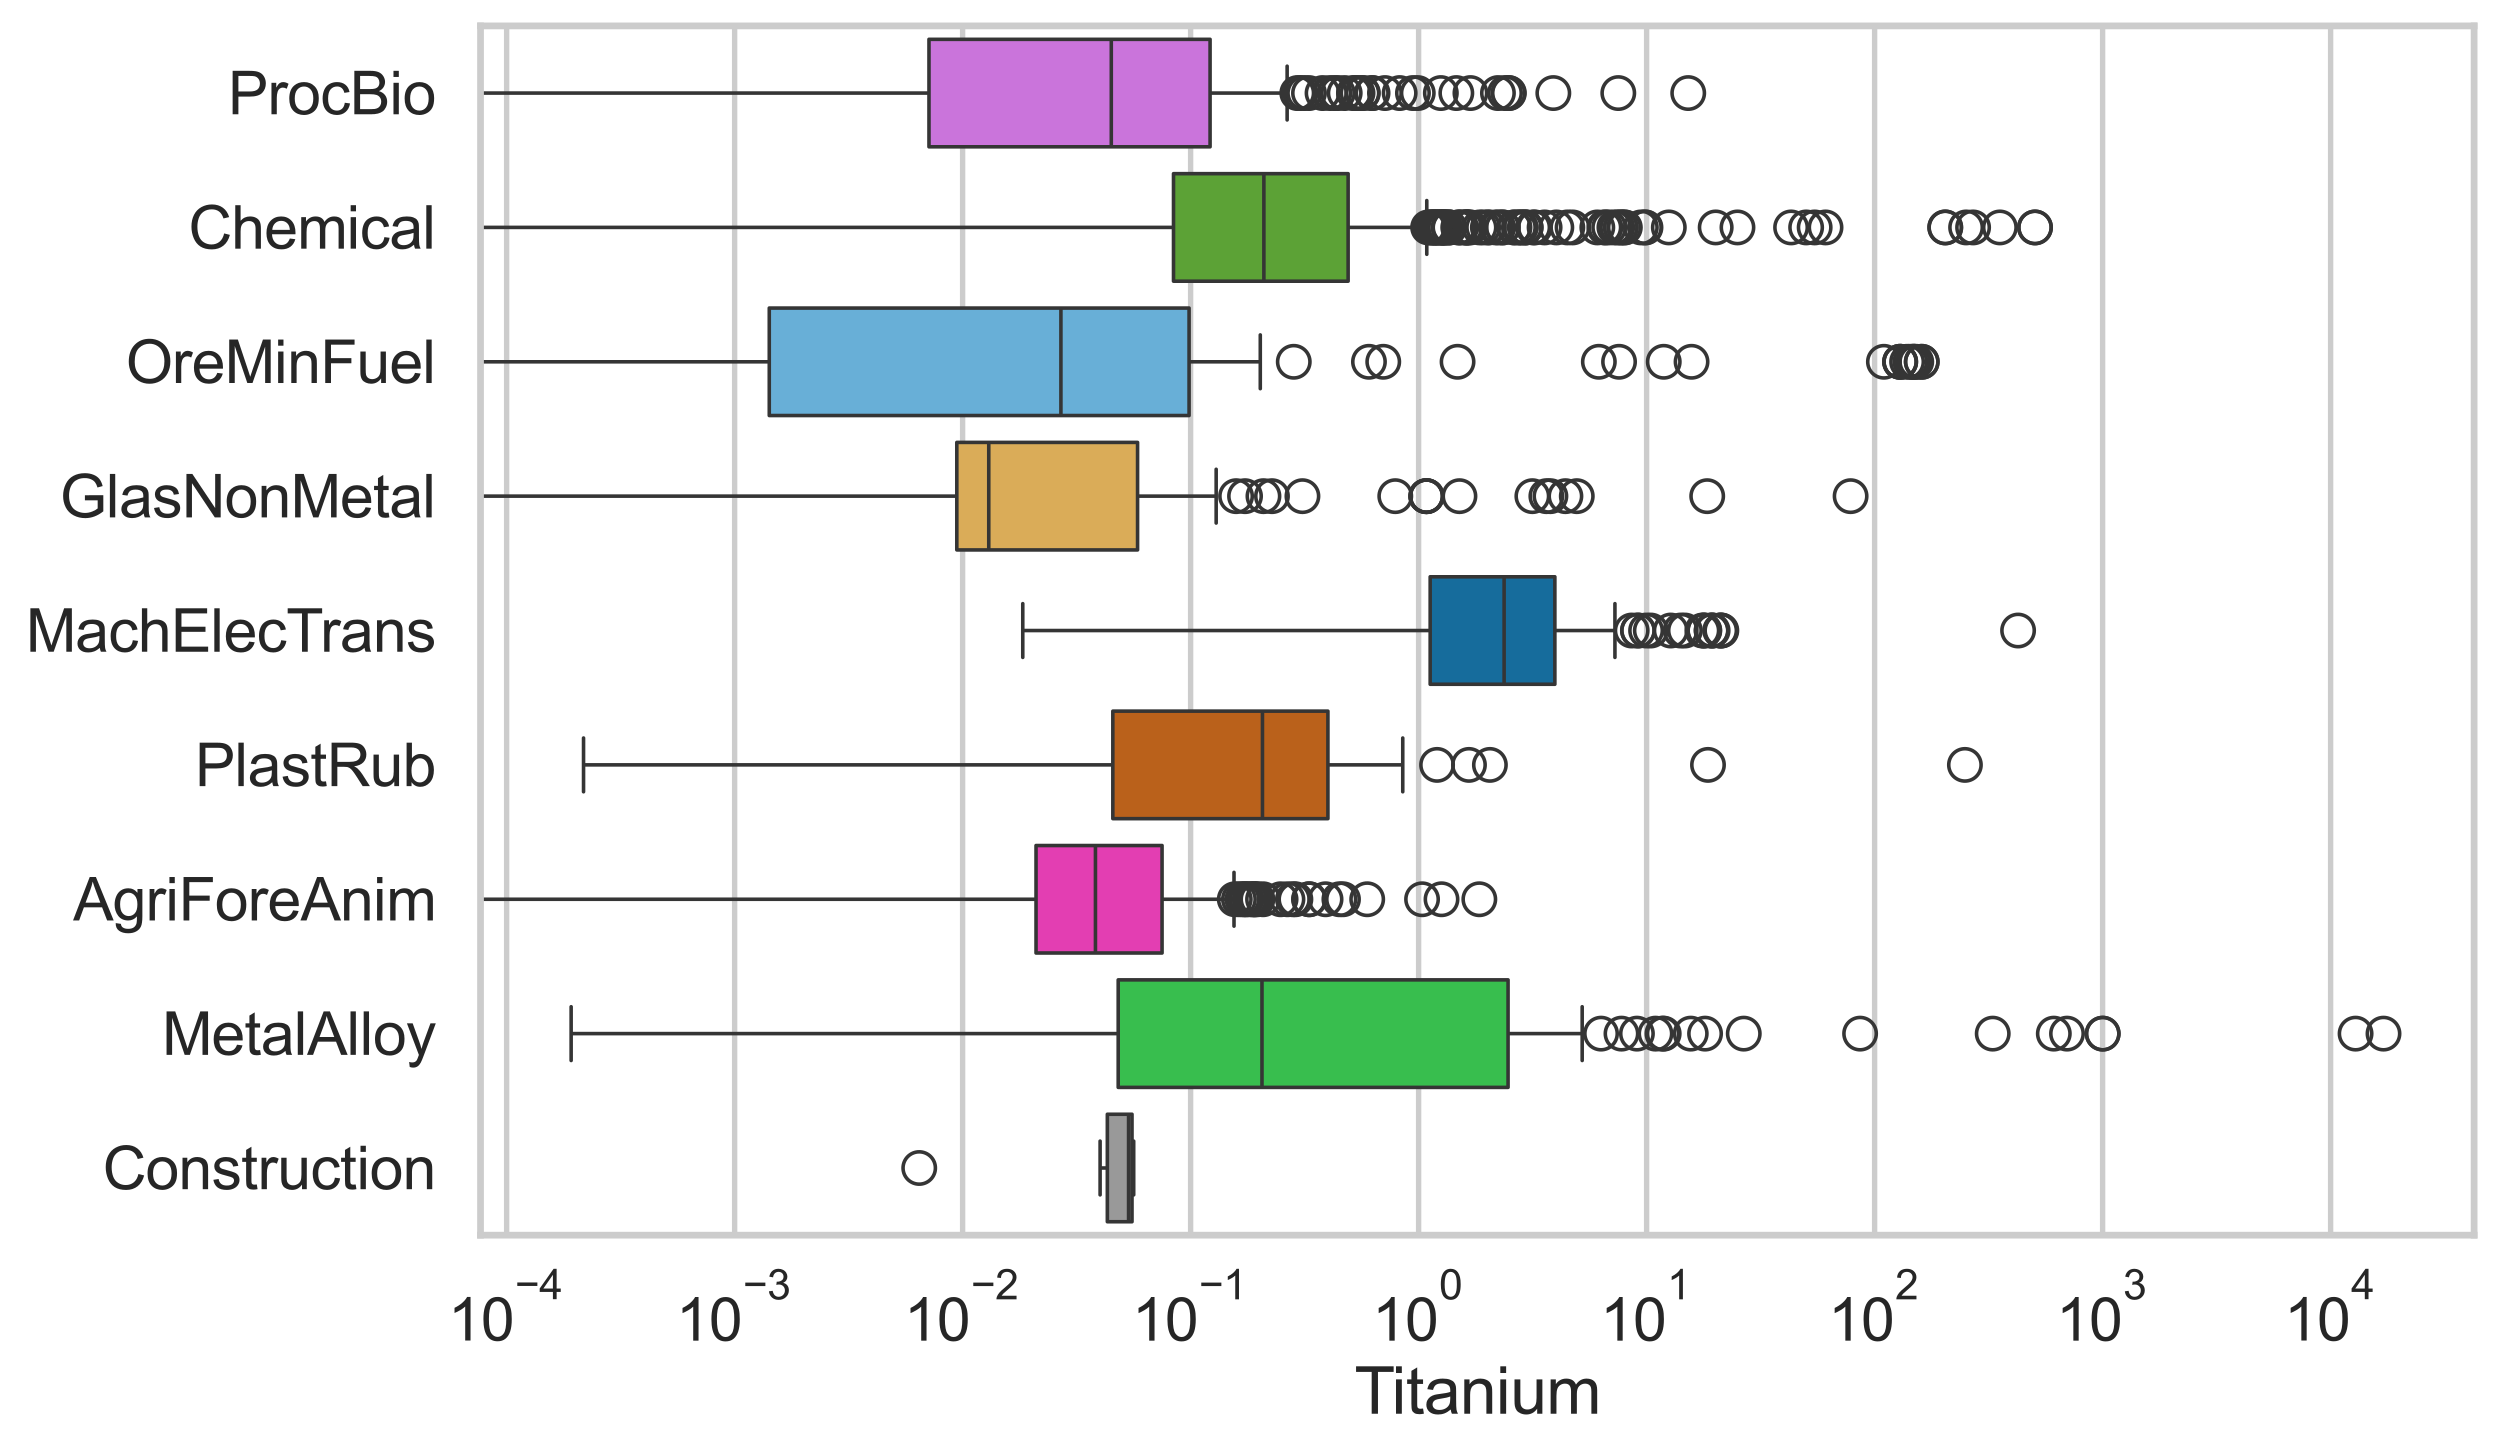 <?xml version="1.0" encoding="utf-8" standalone="no"?>
<!DOCTYPE svg PUBLIC "-//W3C//DTD SVG 1.1//EN"
  "http://www.w3.org/Graphics/SVG/1.1/DTD/svg11.dtd">
<svg xmlns:xlink="http://www.w3.org/1999/xlink" width="695.577pt" height="404.121pt" viewBox="0 0 695.577 404.121" xmlns="http://www.w3.org/2000/svg" version="1.1">
 <defs>
  <style type="text/css">*{stroke-linejoin: round; stroke-linecap: butt}</style>
 </defs>
 <g id="figure_1">
  <g id="patch_1">
   <path d="M 0 404.121 
L 695.577 404.121 
L 695.577 0 
L 0 0 
z
" style="fill: #ffffff"/>
  </g>
  <g id="axes_1">
   <g id="patch_2">
    <path d="M 133.697 343.665 
L 688.377 343.665 
L 688.377 7.2 
L 133.697 7.2 
z
" style="fill: #ffffff"/>
   </g>
   <g id="matplotlib.axis_1">
    <g id="xtick_1">
     <g id="line2d_1">
      <path d="M 140.96 343.665 
L 140.96 7.2 
" clip-path="url(#p16b48dbf8f)" style="fill: none; stroke: #cccccc; stroke-width: 1.5; stroke-linecap: round"/>
     </g>
     <g id="text_1">
      <!-- $\mathdefault{10^{-4}}$ -->
      <g style="fill: #262626" transform="translate(124.625 373.015) scale(0.165 -0.165)">
       <defs>
        <path id="ArialMT-31" d="M 2384 0 
L 1822 0 
L 1822 3584 
Q 1619 3391 1289 3197 
Q 959 3003 697 2906 
L 697 3450 
Q 1169 3672 1522 3987 
Q 1875 4303 2022 4600 
L 2384 4600 
L 2384 0 
z
" transform="scale(0.016)"/>
        <path id="ArialMT-30" d="M 266 2259 
Q 266 3072 433 3567 
Q 600 4063 929 4331 
Q 1259 4600 1759 4600 
Q 2128 4600 2406 4451 
Q 2684 4303 2865 4023 
Q 3047 3744 3150 3342 
Q 3253 2941 3253 2259 
Q 3253 1453 3087 958 
Q 2922 463 2592 192 
Q 2263 -78 1759 -78 
Q 1097 -78 719 397 
Q 266 969 266 2259 
z
M 844 2259 
Q 844 1131 1108 757 
Q 1372 384 1759 384 
Q 2147 384 2411 759 
Q 2675 1134 2675 2259 
Q 2675 3391 2411 3762 
Q 2147 4134 1753 4134 
Q 1366 4134 1134 3806 
Q 844 3388 844 2259 
z
" transform="scale(0.016)"/>
        <path id="ArialMT-2212" d="M 3381 1997 
L 356 1997 
L 356 2522 
L 3381 2522 
L 3381 1997 
z
" transform="scale(0.016)"/>
        <path id="ArialMT-34" d="M 2069 0 
L 2069 1097 
L 81 1097 
L 81 1613 
L 2172 4581 
L 2631 4581 
L 2631 1613 
L 3250 1613 
L 3250 1097 
L 2631 1097 
L 2631 0 
L 2069 0 
z
M 2069 1613 
L 2069 3678 
L 634 1613 
L 2069 1613 
z
" transform="scale(0.016)"/>
       </defs>
       <use xlink:href="#ArialMT-31" transform="translate(0 0.202)"/>
       <use xlink:href="#ArialMT-30" transform="translate(55.615 0.202)"/>
       <use xlink:href="#ArialMT-2212" transform="translate(112.973 69.895) scale(0.7)"/>
       <use xlink:href="#ArialMT-34" transform="translate(153.852 69.895) scale(0.7)"/>
      </g>
     </g>
    </g>
    <g id="xtick_2">
     <g id="line2d_2">
      <path d="M 204.396 343.665 
L 204.396 7.2 
" clip-path="url(#p16b48dbf8f)" style="fill: none; stroke: #cccccc; stroke-width: 1.5; stroke-linecap: round"/>
     </g>
     <g id="text_2">
      <!-- $\mathdefault{10^{-3}}$ -->
      <g style="fill: #262626" transform="translate(188.061 373.18) scale(0.165 -0.165)">
       <defs>
        <path id="ArialMT-33" d="M 269 1209 
L 831 1284 
Q 928 806 1161 595 
Q 1394 384 1728 384 
Q 2125 384 2398 659 
Q 2672 934 2672 1341 
Q 2672 1728 2419 1979 
Q 2166 2231 1775 2231 
Q 1616 2231 1378 2169 
L 1441 2663 
Q 1497 2656 1531 2656 
Q 1891 2656 2178 2843 
Q 2466 3031 2466 3422 
Q 2466 3731 2256 3934 
Q 2047 4138 1716 4138 
Q 1388 4138 1169 3931 
Q 950 3725 888 3313 
L 325 3413 
Q 428 3978 793 4289 
Q 1159 4600 1703 4600 
Q 2078 4600 2393 4439 
Q 2709 4278 2876 4000 
Q 3044 3722 3044 3409 
Q 3044 3113 2884 2869 
Q 2725 2625 2413 2481 
Q 2819 2388 3044 2092 
Q 3269 1797 3269 1353 
Q 3269 753 2831 336 
Q 2394 -81 1725 -81 
Q 1122 -81 723 278 
Q 325 638 269 1209 
z
" transform="scale(0.016)"/>
       </defs>
       <use xlink:href="#ArialMT-31" transform="translate(0 0.994)"/>
       <use xlink:href="#ArialMT-30" transform="translate(55.615 0.994)"/>
       <use xlink:href="#ArialMT-2212" transform="translate(112.973 70.688) scale(0.7)"/>
       <use xlink:href="#ArialMT-33" transform="translate(153.852 70.688) scale(0.7)"/>
      </g>
     </g>
    </g>
    <g id="xtick_3">
     <g id="line2d_3">
      <path d="M 267.832 343.665 
L 267.832 7.2 
" clip-path="url(#p16b48dbf8f)" style="fill: none; stroke: #cccccc; stroke-width: 1.5; stroke-linecap: round"/>
     </g>
     <g id="text_3">
      <!-- $\mathdefault{10^{-2}}$ -->
      <g style="fill: #262626" transform="translate(251.497 373.18) scale(0.165 -0.165)">
       <defs>
        <path id="ArialMT-32" d="M 3222 541 
L 3222 0 
L 194 0 
Q 188 203 259 391 
Q 375 700 629 1000 
Q 884 1300 1366 1694 
Q 2113 2306 2375 2664 
Q 2638 3022 2638 3341 
Q 2638 3675 2398 3904 
Q 2159 4134 1775 4134 
Q 1369 4134 1125 3890 
Q 881 3647 878 3216 
L 300 3275 
Q 359 3922 746 4261 
Q 1134 4600 1788 4600 
Q 2447 4600 2831 4234 
Q 3216 3869 3216 3328 
Q 3216 3053 3103 2787 
Q 2991 2522 2730 2228 
Q 2469 1934 1863 1422 
Q 1356 997 1212 845 
Q 1069 694 975 541 
L 3222 541 
z
" transform="scale(0.016)"/>
       </defs>
       <use xlink:href="#ArialMT-31" transform="translate(0 0.994)"/>
       <use xlink:href="#ArialMT-30" transform="translate(55.615 0.994)"/>
       <use xlink:href="#ArialMT-2212" transform="translate(112.973 70.688) scale(0.7)"/>
       <use xlink:href="#ArialMT-32" transform="translate(153.852 70.688) scale(0.7)"/>
      </g>
     </g>
    </g>
    <g id="xtick_4">
     <g id="line2d_4">
      <path d="M 331.268 343.665 
L 331.268 7.2 
" clip-path="url(#p16b48dbf8f)" style="fill: none; stroke: #cccccc; stroke-width: 1.5; stroke-linecap: round"/>
     </g>
     <g id="text_4">
      <!-- $\mathdefault{10^{-1}}$ -->
      <g style="fill: #262626" transform="translate(314.933 373.18) scale(0.165 -0.165)">
       <use xlink:href="#ArialMT-31" transform="translate(0 0.994)"/>
       <use xlink:href="#ArialMT-30" transform="translate(55.615 0.994)"/>
       <use xlink:href="#ArialMT-2212" transform="translate(112.973 70.688) scale(0.7)"/>
       <use xlink:href="#ArialMT-31" transform="translate(153.852 70.688) scale(0.7)"/>
      </g>
     </g>
    </g>
    <g id="xtick_5">
     <g id="line2d_5">
      <path d="M 394.704 343.665 
L 394.704 7.2 
" clip-path="url(#p16b48dbf8f)" style="fill: none; stroke: #cccccc; stroke-width: 1.5; stroke-linecap: round"/>
     </g>
     <g id="text_5">
      <!-- $\mathdefault{10^{0}}$ -->
      <g style="fill: #262626" transform="translate(381.751 373.18) scale(0.165 -0.165)">
       <use xlink:href="#ArialMT-31" transform="translate(0 0.994)"/>
       <use xlink:href="#ArialMT-30" transform="translate(55.615 0.994)"/>
       <use xlink:href="#ArialMT-30" transform="translate(112.973 70.688) scale(0.7)"/>
      </g>
     </g>
    </g>
    <g id="xtick_6">
     <g id="line2d_6">
      <path d="M 458.14 343.665 
L 458.14 7.2 
" clip-path="url(#p16b48dbf8f)" style="fill: none; stroke: #cccccc; stroke-width: 1.5; stroke-linecap: round"/>
     </g>
     <g id="text_6">
      <!-- $\mathdefault{10^{1}}$ -->
      <g style="fill: #262626" transform="translate(445.187 373.18) scale(0.165 -0.165)">
       <use xlink:href="#ArialMT-31" transform="translate(0 0.994)"/>
       <use xlink:href="#ArialMT-30" transform="translate(55.615 0.994)"/>
       <use xlink:href="#ArialMT-31" transform="translate(112.973 70.688) scale(0.7)"/>
      </g>
     </g>
    </g>
    <g id="xtick_7">
     <g id="line2d_7">
      <path d="M 521.576 343.665 
L 521.576 7.2 
" clip-path="url(#p16b48dbf8f)" style="fill: none; stroke: #cccccc; stroke-width: 1.5; stroke-linecap: round"/>
     </g>
     <g id="text_7">
      <!-- $\mathdefault{10^{2}}$ -->
      <g style="fill: #262626" transform="translate(508.623 373.18) scale(0.165 -0.165)">
       <use xlink:href="#ArialMT-31" transform="translate(0 0.994)"/>
       <use xlink:href="#ArialMT-30" transform="translate(55.615 0.994)"/>
       <use xlink:href="#ArialMT-32" transform="translate(112.973 70.688) scale(0.7)"/>
      </g>
     </g>
    </g>
    <g id="xtick_8">
     <g id="line2d_8">
      <path d="M 585.012 343.665 
L 585.012 7.2 
" clip-path="url(#p16b48dbf8f)" style="fill: none; stroke: #cccccc; stroke-width: 1.5; stroke-linecap: round"/>
     </g>
     <g id="text_8">
      <!-- $\mathdefault{10^{3}}$ -->
      <g style="fill: #262626" transform="translate(572.059 373.18) scale(0.165 -0.165)">
       <use xlink:href="#ArialMT-31" transform="translate(0 0.994)"/>
       <use xlink:href="#ArialMT-30" transform="translate(55.615 0.994)"/>
       <use xlink:href="#ArialMT-33" transform="translate(112.973 70.688) scale(0.7)"/>
      </g>
     </g>
    </g>
    <g id="xtick_9">
     <g id="line2d_9">
      <path d="M 648.448 343.665 
L 648.448 7.2 
" clip-path="url(#p16b48dbf8f)" style="fill: none; stroke: #cccccc; stroke-width: 1.5; stroke-linecap: round"/>
     </g>
     <g id="text_9">
      <!-- $\mathdefault{10^{4}}$ -->
      <g style="fill: #262626" transform="translate(635.495 373.015) scale(0.165 -0.165)">
       <use xlink:href="#ArialMT-31" transform="translate(0 0.202)"/>
       <use xlink:href="#ArialMT-30" transform="translate(55.615 0.202)"/>
       <use xlink:href="#ArialMT-34" transform="translate(112.973 69.895) scale(0.7)"/>
      </g>
     </g>
    </g>
    <g id="xtick_10"/>
    <g id="xtick_11"/>
    <g id="xtick_12"/>
    <g id="xtick_13"/>
    <g id="xtick_14"/>
    <g id="xtick_15"/>
    <g id="xtick_16"/>
    <g id="xtick_17"/>
    <g id="xtick_18"/>
    <g id="xtick_19"/>
    <g id="xtick_20"/>
    <g id="xtick_21"/>
    <g id="xtick_22"/>
    <g id="xtick_23"/>
    <g id="xtick_24"/>
    <g id="xtick_25"/>
    <g id="xtick_26"/>
    <g id="xtick_27"/>
    <g id="xtick_28"/>
    <g id="xtick_29"/>
    <g id="xtick_30"/>
    <g id="xtick_31"/>
    <g id="xtick_32"/>
    <g id="xtick_33"/>
    <g id="xtick_34"/>
    <g id="xtick_35"/>
    <g id="xtick_36"/>
    <g id="xtick_37"/>
    <g id="xtick_38"/>
    <g id="xtick_39"/>
    <g id="xtick_40"/>
    <g id="xtick_41"/>
    <g id="xtick_42"/>
    <g id="xtick_43"/>
    <g id="xtick_44"/>
    <g id="xtick_45"/>
    <g id="xtick_46"/>
    <g id="xtick_47"/>
    <g id="xtick_48"/>
    <g id="xtick_49"/>
    <g id="xtick_50"/>
    <g id="xtick_51"/>
    <g id="xtick_52"/>
    <g id="xtick_53"/>
    <g id="xtick_54"/>
    <g id="xtick_55"/>
    <g id="xtick_56"/>
    <g id="xtick_57"/>
    <g id="xtick_58"/>
    <g id="xtick_59"/>
    <g id="xtick_60"/>
    <g id="xtick_61"/>
    <g id="xtick_62"/>
    <g id="xtick_63"/>
    <g id="xtick_64"/>
    <g id="xtick_65"/>
    <g id="xtick_66"/>
    <g id="xtick_67"/>
    <g id="xtick_68"/>
    <g id="xtick_69"/>
    <g id="xtick_70"/>
    <g id="xtick_71"/>
    <g id="xtick_72"/>
    <g id="xtick_73"/>
    <g id="xtick_74"/>
    <g id="xtick_75"/>
    <g id="xtick_76"/>
    <g id="xtick_77"/>
    <g id="xtick_78"/>
    <g id="text_10">
     <!-- Titanium -->
     <g style="fill: #262626" transform="translate(376.866 393.344) scale(0.18 -0.18)">
      <defs>
       <path id="ArialMT-54" d="M 1659 0 
L 1659 4041 
L 150 4041 
L 150 4581 
L 3781 4581 
L 3781 4041 
L 2266 4041 
L 2266 0 
L 1659 0 
z
" transform="scale(0.016)"/>
       <path id="ArialMT-69" d="M 425 3934 
L 425 4581 
L 988 4581 
L 988 3934 
L 425 3934 
z
M 425 0 
L 425 3319 
L 988 3319 
L 988 0 
L 425 0 
z
" transform="scale(0.016)"/>
       <path id="ArialMT-74" d="M 1650 503 
L 1731 6 
Q 1494 -44 1306 -44 
Q 1000 -44 831 53 
Q 663 150 594 308 
Q 525 466 525 972 
L 525 2881 
L 113 2881 
L 113 3319 
L 525 3319 
L 525 4141 
L 1084 4478 
L 1084 3319 
L 1650 3319 
L 1650 2881 
L 1084 2881 
L 1084 941 
Q 1084 700 1114 631 
Q 1144 563 1211 522 
Q 1278 481 1403 481 
Q 1497 481 1650 503 
z
" transform="scale(0.016)"/>
       <path id="ArialMT-61" d="M 2588 409 
Q 2275 144 1986 34 
Q 1697 -75 1366 -75 
Q 819 -75 525 192 
Q 231 459 231 875 
Q 231 1119 342 1320 
Q 453 1522 633 1644 
Q 813 1766 1038 1828 
Q 1203 1872 1538 1913 
Q 2219 1994 2541 2106 
Q 2544 2222 2544 2253 
Q 2544 2597 2384 2738 
Q 2169 2928 1744 2928 
Q 1347 2928 1158 2789 
Q 969 2650 878 2297 
L 328 2372 
Q 403 2725 575 2942 
Q 747 3159 1072 3276 
Q 1397 3394 1825 3394 
Q 2250 3394 2515 3294 
Q 2781 3194 2906 3042 
Q 3031 2891 3081 2659 
Q 3109 2516 3109 2141 
L 3109 1391 
Q 3109 606 3145 398 
Q 3181 191 3288 0 
L 2700 0 
Q 2613 175 2588 409 
z
M 2541 1666 
Q 2234 1541 1622 1453 
Q 1275 1403 1131 1340 
Q 988 1278 909 1158 
Q 831 1038 831 891 
Q 831 666 1001 516 
Q 1172 366 1500 366 
Q 1825 366 2078 508 
Q 2331 650 2450 897 
Q 2541 1088 2541 1459 
L 2541 1666 
z
" transform="scale(0.016)"/>
       <path id="ArialMT-6e" d="M 422 0 
L 422 3319 
L 928 3319 
L 928 2847 
Q 1294 3394 1984 3394 
Q 2284 3394 2536 3286 
Q 2788 3178 2913 3003 
Q 3038 2828 3088 2588 
Q 3119 2431 3119 2041 
L 3119 0 
L 2556 0 
L 2556 2019 
Q 2556 2363 2490 2533 
Q 2425 2703 2258 2804 
Q 2091 2906 1866 2906 
Q 1506 2906 1245 2678 
Q 984 2450 984 1813 
L 984 0 
L 422 0 
z
" transform="scale(0.016)"/>
       <path id="ArialMT-75" d="M 2597 0 
L 2597 488 
Q 2209 -75 1544 -75 
Q 1250 -75 995 37 
Q 741 150 617 320 
Q 494 491 444 738 
Q 409 903 409 1263 
L 409 3319 
L 972 3319 
L 972 1478 
Q 972 1038 1006 884 
Q 1059 663 1231 536 
Q 1403 409 1656 409 
Q 1909 409 2131 539 
Q 2353 669 2445 892 
Q 2538 1116 2538 1541 
L 2538 3319 
L 3100 3319 
L 3100 0 
L 2597 0 
z
" transform="scale(0.016)"/>
       <path id="ArialMT-6d" d="M 422 0 
L 422 3319 
L 925 3319 
L 925 2853 
Q 1081 3097 1340 3245 
Q 1600 3394 1931 3394 
Q 2300 3394 2536 3241 
Q 2772 3088 2869 2813 
Q 3263 3394 3894 3394 
Q 4388 3394 4653 3120 
Q 4919 2847 4919 2278 
L 4919 0 
L 4359 0 
L 4359 2091 
Q 4359 2428 4304 2576 
Q 4250 2725 4106 2815 
Q 3963 2906 3769 2906 
Q 3419 2906 3187 2673 
Q 2956 2441 2956 1928 
L 2956 0 
L 2394 0 
L 2394 2156 
Q 2394 2531 2256 2718 
Q 2119 2906 1806 2906 
Q 1569 2906 1367 2781 
Q 1166 2656 1075 2415 
Q 984 2175 984 1722 
L 984 0 
L 422 0 
z
" transform="scale(0.016)"/>
      </defs>
      <use xlink:href="#ArialMT-54"/>
      <use xlink:href="#ArialMT-69" transform="translate(57.334 0)"/>
      <use xlink:href="#ArialMT-74" transform="translate(79.551 0)"/>
      <use xlink:href="#ArialMT-61" transform="translate(107.334 0)"/>
      <use xlink:href="#ArialMT-6e" transform="translate(162.949 0)"/>
      <use xlink:href="#ArialMT-69" transform="translate(218.564 0)"/>
      <use xlink:href="#ArialMT-75" transform="translate(240.781 0)"/>
      <use xlink:href="#ArialMT-6d" transform="translate(296.396 0)"/>
     </g>
    </g>
   </g>
   <g id="matplotlib.axis_2">
    <g id="ytick_1">
     <g id="text_11">
      <!-- ProcBio -->
      <g style="fill: #262626" transform="translate(63.424 31.798) scale(0.165 -0.165)">
       <defs>
        <path id="ArialMT-50" d="M 494 0 
L 494 4581 
L 2222 4581 
Q 2678 4581 2919 4538 
Q 3256 4481 3484 4323 
Q 3713 4166 3852 3881 
Q 3991 3597 3991 3256 
Q 3991 2672 3619 2267 
Q 3247 1863 2275 1863 
L 1100 1863 
L 1100 0 
L 494 0 
z
M 1100 2403 
L 2284 2403 
Q 2872 2403 3119 2622 
Q 3366 2841 3366 3238 
Q 3366 3525 3220 3729 
Q 3075 3934 2838 4000 
Q 2684 4041 2272 4041 
L 1100 4041 
L 1100 2403 
z
" transform="scale(0.016)"/>
        <path id="ArialMT-72" d="M 416 0 
L 416 3319 
L 922 3319 
L 922 2816 
Q 1116 3169 1280 3281 
Q 1444 3394 1641 3394 
Q 1925 3394 2219 3213 
L 2025 2691 
Q 1819 2813 1613 2813 
Q 1428 2813 1281 2702 
Q 1134 2591 1072 2394 
Q 978 2094 978 1738 
L 978 0 
L 416 0 
z
" transform="scale(0.016)"/>
        <path id="ArialMT-6f" d="M 213 1659 
Q 213 2581 725 3025 
Q 1153 3394 1769 3394 
Q 2453 3394 2887 2945 
Q 3322 2497 3322 1706 
Q 3322 1066 3130 698 
Q 2938 331 2570 128 
Q 2203 -75 1769 -75 
Q 1072 -75 642 372 
Q 213 819 213 1659 
z
M 791 1659 
Q 791 1022 1069 705 
Q 1347 388 1769 388 
Q 2188 388 2466 706 
Q 2744 1025 2744 1678 
Q 2744 2294 2464 2611 
Q 2184 2928 1769 2928 
Q 1347 2928 1069 2612 
Q 791 2297 791 1659 
z
" transform="scale(0.016)"/>
        <path id="ArialMT-63" d="M 2588 1216 
L 3141 1144 
Q 3050 572 2676 248 
Q 2303 -75 1759 -75 
Q 1078 -75 664 370 
Q 250 816 250 1647 
Q 250 2184 428 2587 
Q 606 2991 970 3192 
Q 1334 3394 1763 3394 
Q 2303 3394 2647 3120 
Q 2991 2847 3088 2344 
L 2541 2259 
Q 2463 2594 2264 2762 
Q 2066 2931 1784 2931 
Q 1359 2931 1093 2626 
Q 828 2322 828 1663 
Q 828 994 1084 691 
Q 1341 388 1753 388 
Q 2084 388 2306 591 
Q 2528 794 2588 1216 
z
" transform="scale(0.016)"/>
        <path id="ArialMT-42" d="M 469 0 
L 469 4581 
L 2188 4581 
Q 2713 4581 3030 4442 
Q 3347 4303 3526 4014 
Q 3706 3725 3706 3409 
Q 3706 3116 3547 2856 
Q 3388 2597 3066 2438 
Q 3481 2316 3704 2022 
Q 3928 1728 3928 1328 
Q 3928 1006 3792 729 
Q 3656 453 3456 303 
Q 3256 153 2954 76 
Q 2653 0 2216 0 
L 469 0 
z
M 1075 2656 
L 2066 2656 
Q 2469 2656 2644 2709 
Q 2875 2778 2992 2937 
Q 3109 3097 3109 3338 
Q 3109 3566 3000 3739 
Q 2891 3913 2687 3977 
Q 2484 4041 1991 4041 
L 1075 4041 
L 1075 2656 
z
M 1075 541 
L 2216 541 
Q 2509 541 2628 563 
Q 2838 600 2978 687 
Q 3119 775 3209 942 
Q 3300 1109 3300 1328 
Q 3300 1584 3169 1773 
Q 3038 1963 2805 2039 
Q 2572 2116 2134 2116 
L 1075 2116 
L 1075 541 
z
" transform="scale(0.016)"/>
       </defs>
       <use xlink:href="#ArialMT-50"/>
       <use xlink:href="#ArialMT-72" transform="translate(66.699 0)"/>
       <use xlink:href="#ArialMT-6f" transform="translate(100 0)"/>
       <use xlink:href="#ArialMT-63" transform="translate(155.615 0)"/>
       <use xlink:href="#ArialMT-42" transform="translate(205.615 0)"/>
       <use xlink:href="#ArialMT-69" transform="translate(272.314 0)"/>
       <use xlink:href="#ArialMT-6f" transform="translate(294.531 0)"/>
      </g>
     </g>
    </g>
    <g id="ytick_2">
     <g id="text_12">
      <!-- Chemical -->
      <g style="fill: #262626" transform="translate(52.428 69.183) scale(0.165 -0.165)">
       <defs>
        <path id="ArialMT-43" d="M 3763 1606 
L 4369 1453 
Q 4178 706 3683 314 
Q 3188 -78 2472 -78 
Q 1731 -78 1267 223 
Q 803 525 561 1097 
Q 319 1669 319 2325 
Q 319 3041 592 3573 
Q 866 4106 1370 4382 
Q 1875 4659 2481 4659 
Q 3169 4659 3637 4309 
Q 4106 3959 4291 3325 
L 3694 3184 
Q 3534 3684 3231 3912 
Q 2928 4141 2469 4141 
Q 1941 4141 1586 3887 
Q 1231 3634 1087 3207 
Q 944 2781 944 2328 
Q 944 1744 1114 1308 
Q 1284 872 1643 656 
Q 2003 441 2422 441 
Q 2931 441 3284 734 
Q 3638 1028 3763 1606 
z
" transform="scale(0.016)"/>
        <path id="ArialMT-68" d="M 422 0 
L 422 4581 
L 984 4581 
L 984 2938 
Q 1378 3394 1978 3394 
Q 2347 3394 2619 3248 
Q 2891 3103 3008 2847 
Q 3125 2591 3125 2103 
L 3125 0 
L 2563 0 
L 2563 2103 
Q 2563 2525 2380 2717 
Q 2197 2909 1863 2909 
Q 1613 2909 1392 2779 
Q 1172 2650 1078 2428 
Q 984 2206 984 1816 
L 984 0 
L 422 0 
z
" transform="scale(0.016)"/>
        <path id="ArialMT-65" d="M 2694 1069 
L 3275 997 
Q 3138 488 2766 206 
Q 2394 -75 1816 -75 
Q 1088 -75 661 373 
Q 234 822 234 1631 
Q 234 2469 665 2931 
Q 1097 3394 1784 3394 
Q 2450 3394 2872 2941 
Q 3294 2488 3294 1666 
Q 3294 1616 3291 1516 
L 816 1516 
Q 847 969 1125 678 
Q 1403 388 1819 388 
Q 2128 388 2347 550 
Q 2566 713 2694 1069 
z
M 847 1978 
L 2700 1978 
Q 2663 2397 2488 2606 
Q 2219 2931 1791 2931 
Q 1403 2931 1139 2672 
Q 875 2413 847 1978 
z
" transform="scale(0.016)"/>
        <path id="ArialMT-6c" d="M 409 0 
L 409 4581 
L 972 4581 
L 972 0 
L 409 0 
z
" transform="scale(0.016)"/>
       </defs>
       <use xlink:href="#ArialMT-43"/>
       <use xlink:href="#ArialMT-68" transform="translate(72.217 0)"/>
       <use xlink:href="#ArialMT-65" transform="translate(127.832 0)"/>
       <use xlink:href="#ArialMT-6d" transform="translate(183.447 0)"/>
       <use xlink:href="#ArialMT-69" transform="translate(266.748 0)"/>
       <use xlink:href="#ArialMT-63" transform="translate(288.965 0)"/>
       <use xlink:href="#ArialMT-61" transform="translate(338.965 0)"/>
       <use xlink:href="#ArialMT-6c" transform="translate(394.58 0)"/>
      </g>
     </g>
    </g>
    <g id="ytick_3">
     <g id="text_13">
      <!-- OreMinFuel -->
      <g style="fill: #262626" transform="translate(35.013 106.568) scale(0.165 -0.165)">
       <defs>
        <path id="ArialMT-4f" d="M 309 2231 
Q 309 3372 921 4017 
Q 1534 4663 2503 4663 
Q 3138 4663 3647 4359 
Q 4156 4056 4423 3514 
Q 4691 2972 4691 2284 
Q 4691 1588 4409 1038 
Q 4128 488 3612 205 
Q 3097 -78 2500 -78 
Q 1853 -78 1343 234 
Q 834 547 571 1087 
Q 309 1628 309 2231 
z
M 934 2222 
Q 934 1394 1379 917 
Q 1825 441 2497 441 
Q 3181 441 3623 922 
Q 4066 1403 4066 2288 
Q 4066 2847 3877 3264 
Q 3688 3681 3323 3911 
Q 2959 4141 2506 4141 
Q 1863 4141 1398 3698 
Q 934 3256 934 2222 
z
" transform="scale(0.016)"/>
        <path id="ArialMT-4d" d="M 475 0 
L 475 4581 
L 1388 4581 
L 2472 1338 
Q 2622 884 2691 659 
Q 2769 909 2934 1394 
L 4031 4581 
L 4847 4581 
L 4847 0 
L 4263 0 
L 4263 3834 
L 2931 0 
L 2384 0 
L 1059 3900 
L 1059 0 
L 475 0 
z
" transform="scale(0.016)"/>
        <path id="ArialMT-46" d="M 525 0 
L 525 4581 
L 3616 4581 
L 3616 4041 
L 1131 4041 
L 1131 2622 
L 3281 2622 
L 3281 2081 
L 1131 2081 
L 1131 0 
L 525 0 
z
" transform="scale(0.016)"/>
       </defs>
       <use xlink:href="#ArialMT-4f"/>
       <use xlink:href="#ArialMT-72" transform="translate(77.783 0)"/>
       <use xlink:href="#ArialMT-65" transform="translate(111.084 0)"/>
       <use xlink:href="#ArialMT-4d" transform="translate(166.699 0)"/>
       <use xlink:href="#ArialMT-69" transform="translate(250 0)"/>
       <use xlink:href="#ArialMT-6e" transform="translate(272.217 0)"/>
       <use xlink:href="#ArialMT-46" transform="translate(327.832 0)"/>
       <use xlink:href="#ArialMT-75" transform="translate(388.916 0)"/>
       <use xlink:href="#ArialMT-65" transform="translate(444.531 0)"/>
       <use xlink:href="#ArialMT-6c" transform="translate(500.146 0)"/>
      </g>
     </g>
    </g>
    <g id="ytick_4">
     <g id="text_14">
      <!-- GlasNonMetal -->
      <g style="fill: #262626" transform="translate(16.659 143.953) scale(0.165 -0.165)">
       <defs>
        <path id="ArialMT-47" d="M 2638 1797 
L 2638 2334 
L 4578 2338 
L 4578 638 
Q 4131 281 3656 101 
Q 3181 -78 2681 -78 
Q 2006 -78 1454 211 
Q 903 500 622 1047 
Q 341 1594 341 2269 
Q 341 2938 620 3517 
Q 900 4097 1425 4378 
Q 1950 4659 2634 4659 
Q 3131 4659 3532 4498 
Q 3934 4338 4162 4050 
Q 4391 3763 4509 3300 
L 3963 3150 
Q 3859 3500 3706 3700 
Q 3553 3900 3268 4020 
Q 2984 4141 2638 4141 
Q 2222 4141 1919 4014 
Q 1616 3888 1430 3681 
Q 1244 3475 1141 3228 
Q 966 2803 966 2306 
Q 966 1694 1177 1281 
Q 1388 869 1791 669 
Q 2194 469 2647 469 
Q 3041 469 3416 620 
Q 3791 772 3984 944 
L 3984 1797 
L 2638 1797 
z
" transform="scale(0.016)"/>
        <path id="ArialMT-73" d="M 197 991 
L 753 1078 
Q 800 744 1014 566 
Q 1228 388 1613 388 
Q 2000 388 2187 545 
Q 2375 703 2375 916 
Q 2375 1106 2209 1216 
Q 2094 1291 1634 1406 
Q 1016 1563 777 1677 
Q 538 1791 414 1992 
Q 291 2194 291 2438 
Q 291 2659 392 2848 
Q 494 3038 669 3163 
Q 800 3259 1026 3326 
Q 1253 3394 1513 3394 
Q 1903 3394 2198 3281 
Q 2494 3169 2634 2976 
Q 2775 2784 2828 2463 
L 2278 2388 
Q 2241 2644 2061 2787 
Q 1881 2931 1553 2931 
Q 1166 2931 1000 2803 
Q 834 2675 834 2503 
Q 834 2394 903 2306 
Q 972 2216 1119 2156 
Q 1203 2125 1616 2013 
Q 2213 1853 2448 1751 
Q 2684 1650 2818 1456 
Q 2953 1263 2953 975 
Q 2953 694 2789 445 
Q 2625 197 2315 61 
Q 2006 -75 1616 -75 
Q 969 -75 630 194 
Q 291 463 197 991 
z
" transform="scale(0.016)"/>
        <path id="ArialMT-4e" d="M 488 0 
L 488 4581 
L 1109 4581 
L 3516 984 
L 3516 4581 
L 4097 4581 
L 4097 0 
L 3475 0 
L 1069 3600 
L 1069 0 
L 488 0 
z
" transform="scale(0.016)"/>
       </defs>
       <use xlink:href="#ArialMT-47"/>
       <use xlink:href="#ArialMT-6c" transform="translate(77.783 0)"/>
       <use xlink:href="#ArialMT-61" transform="translate(100 0)"/>
       <use xlink:href="#ArialMT-73" transform="translate(155.615 0)"/>
       <use xlink:href="#ArialMT-4e" transform="translate(205.615 0)"/>
       <use xlink:href="#ArialMT-6f" transform="translate(277.832 0)"/>
       <use xlink:href="#ArialMT-6e" transform="translate(333.447 0)"/>
       <use xlink:href="#ArialMT-4d" transform="translate(389.062 0)"/>
       <use xlink:href="#ArialMT-65" transform="translate(472.363 0)"/>
       <use xlink:href="#ArialMT-74" transform="translate(527.979 0)"/>
       <use xlink:href="#ArialMT-61" transform="translate(555.762 0)"/>
       <use xlink:href="#ArialMT-6c" transform="translate(611.377 0)"/>
      </g>
     </g>
    </g>
    <g id="ytick_5">
     <g id="text_15">
      <!-- MachElecTrans -->
      <g style="fill: #262626" transform="translate(7.2 181.337) scale(0.165 -0.165)">
       <defs>
        <path id="ArialMT-45" d="M 506 0 
L 506 4581 
L 3819 4581 
L 3819 4041 
L 1113 4041 
L 1113 2638 
L 3647 2638 
L 3647 2100 
L 1113 2100 
L 1113 541 
L 3925 541 
L 3925 0 
L 506 0 
z
" transform="scale(0.016)"/>
       </defs>
       <use xlink:href="#ArialMT-4d"/>
       <use xlink:href="#ArialMT-61" transform="translate(83.301 0)"/>
       <use xlink:href="#ArialMT-63" transform="translate(138.916 0)"/>
       <use xlink:href="#ArialMT-68" transform="translate(188.916 0)"/>
       <use xlink:href="#ArialMT-45" transform="translate(244.531 0)"/>
       <use xlink:href="#ArialMT-6c" transform="translate(311.23 0)"/>
       <use xlink:href="#ArialMT-65" transform="translate(333.447 0)"/>
       <use xlink:href="#ArialMT-63" transform="translate(389.062 0)"/>
       <use xlink:href="#ArialMT-54" transform="translate(439.062 0)"/>
       <use xlink:href="#ArialMT-72" transform="translate(496.396 0)"/>
       <use xlink:href="#ArialMT-61" transform="translate(529.697 0)"/>
       <use xlink:href="#ArialMT-6e" transform="translate(585.312 0)"/>
       <use xlink:href="#ArialMT-73" transform="translate(640.928 0)"/>
      </g>
     </g>
    </g>
    <g id="ytick_6">
     <g id="text_16">
      <!-- PlastRub -->
      <g style="fill: #262626" transform="translate(54.248 218.722) scale(0.165 -0.165)">
       <defs>
        <path id="ArialMT-52" d="M 503 0 
L 503 4581 
L 2534 4581 
Q 3147 4581 3465 4457 
Q 3784 4334 3975 4021 
Q 4166 3709 4166 3331 
Q 4166 2844 3850 2509 
Q 3534 2175 2875 2084 
Q 3116 1969 3241 1856 
Q 3506 1613 3744 1247 
L 4541 0 
L 3778 0 
L 3172 953 
Q 2906 1366 2734 1584 
Q 2563 1803 2427 1890 
Q 2291 1978 2150 2013 
Q 2047 2034 1813 2034 
L 1109 2034 
L 1109 0 
L 503 0 
z
M 1109 2559 
L 2413 2559 
Q 2828 2559 3062 2645 
Q 3297 2731 3419 2920 
Q 3541 3109 3541 3331 
Q 3541 3656 3305 3865 
Q 3069 4075 2559 4075 
L 1109 4075 
L 1109 2559 
z
" transform="scale(0.016)"/>
        <path id="ArialMT-62" d="M 941 0 
L 419 0 
L 419 4581 
L 981 4581 
L 981 2947 
Q 1338 3394 1891 3394 
Q 2197 3394 2470 3270 
Q 2744 3147 2920 2923 
Q 3097 2700 3197 2384 
Q 3297 2069 3297 1709 
Q 3297 856 2875 390 
Q 2453 -75 1863 -75 
Q 1275 -75 941 416 
L 941 0 
z
M 934 1684 
Q 934 1088 1097 822 
Q 1363 388 1816 388 
Q 2184 388 2453 708 
Q 2722 1028 2722 1663 
Q 2722 2313 2464 2622 
Q 2206 2931 1841 2931 
Q 1472 2931 1203 2611 
Q 934 2291 934 1684 
z
" transform="scale(0.016)"/>
       </defs>
       <use xlink:href="#ArialMT-50"/>
       <use xlink:href="#ArialMT-6c" transform="translate(66.699 0)"/>
       <use xlink:href="#ArialMT-61" transform="translate(88.916 0)"/>
       <use xlink:href="#ArialMT-73" transform="translate(144.531 0)"/>
       <use xlink:href="#ArialMT-74" transform="translate(194.531 0)"/>
       <use xlink:href="#ArialMT-52" transform="translate(222.314 0)"/>
       <use xlink:href="#ArialMT-75" transform="translate(294.531 0)"/>
       <use xlink:href="#ArialMT-62" transform="translate(350.146 0)"/>
      </g>
     </g>
    </g>
    <g id="ytick_7">
     <g id="text_17">
      <!-- AgriForeAnim -->
      <g style="fill: #262626" transform="translate(20.341 256.107) scale(0.165 -0.165)">
       <defs>
        <path id="ArialMT-41" d="M -9 0 
L 1750 4581 
L 2403 4581 
L 4278 0 
L 3588 0 
L 3053 1388 
L 1138 1388 
L 634 0 
L -9 0 
z
M 1313 1881 
L 2866 1881 
L 2388 3150 
Q 2169 3728 2063 4100 
Q 1975 3659 1816 3225 
L 1313 1881 
z
" transform="scale(0.016)"/>
        <path id="ArialMT-67" d="M 319 -275 
L 866 -356 
Q 900 -609 1056 -725 
Q 1266 -881 1628 -881 
Q 2019 -881 2231 -725 
Q 2444 -569 2519 -288 
Q 2563 -116 2559 434 
Q 2191 0 1641 0 
Q 956 0 581 494 
Q 206 988 206 1678 
Q 206 2153 378 2554 
Q 550 2956 876 3175 
Q 1203 3394 1644 3394 
Q 2231 3394 2613 2919 
L 2613 3319 
L 3131 3319 
L 3131 450 
Q 3131 -325 2973 -648 
Q 2816 -972 2473 -1159 
Q 2131 -1347 1631 -1347 
Q 1038 -1347 672 -1080 
Q 306 -813 319 -275 
z
M 784 1719 
Q 784 1066 1043 766 
Q 1303 466 1694 466 
Q 2081 466 2343 764 
Q 2606 1063 2606 1700 
Q 2606 2309 2336 2618 
Q 2066 2928 1684 2928 
Q 1309 2928 1046 2623 
Q 784 2319 784 1719 
z
" transform="scale(0.016)"/>
       </defs>
       <use xlink:href="#ArialMT-41"/>
       <use xlink:href="#ArialMT-67" transform="translate(66.699 0)"/>
       <use xlink:href="#ArialMT-72" transform="translate(122.314 0)"/>
       <use xlink:href="#ArialMT-69" transform="translate(155.615 0)"/>
       <use xlink:href="#ArialMT-46" transform="translate(177.832 0)"/>
       <use xlink:href="#ArialMT-6f" transform="translate(238.916 0)"/>
       <use xlink:href="#ArialMT-72" transform="translate(294.531 0)"/>
       <use xlink:href="#ArialMT-65" transform="translate(327.832 0)"/>
       <use xlink:href="#ArialMT-41" transform="translate(383.447 0)"/>
       <use xlink:href="#ArialMT-6e" transform="translate(450.146 0)"/>
       <use xlink:href="#ArialMT-69" transform="translate(505.762 0)"/>
       <use xlink:href="#ArialMT-6d" transform="translate(527.979 0)"/>
      </g>
     </g>
    </g>
    <g id="ytick_8">
     <g id="text_18">
      <!-- MetalAlloy -->
      <g style="fill: #262626" transform="translate(45.088 293.492) scale(0.165 -0.165)">
       <defs>
        <path id="ArialMT-79" d="M 397 -1278 
L 334 -750 
Q 519 -800 656 -800 
Q 844 -800 956 -737 
Q 1069 -675 1141 -563 
Q 1194 -478 1313 -144 
Q 1328 -97 1363 -6 
L 103 3319 
L 709 3319 
L 1400 1397 
Q 1534 1031 1641 628 
Q 1738 1016 1872 1384 
L 2581 3319 
L 3144 3319 
L 1881 -56 
Q 1678 -603 1566 -809 
Q 1416 -1088 1222 -1217 
Q 1028 -1347 759 -1347 
Q 597 -1347 397 -1278 
z
" transform="scale(0.016)"/>
       </defs>
       <use xlink:href="#ArialMT-4d"/>
       <use xlink:href="#ArialMT-65" transform="translate(83.301 0)"/>
       <use xlink:href="#ArialMT-74" transform="translate(138.916 0)"/>
       <use xlink:href="#ArialMT-61" transform="translate(166.699 0)"/>
       <use xlink:href="#ArialMT-6c" transform="translate(222.314 0)"/>
       <use xlink:href="#ArialMT-41" transform="translate(244.531 0)"/>
       <use xlink:href="#ArialMT-6c" transform="translate(311.23 0)"/>
       <use xlink:href="#ArialMT-6c" transform="translate(333.447 0)"/>
       <use xlink:href="#ArialMT-6f" transform="translate(355.664 0)"/>
       <use xlink:href="#ArialMT-79" transform="translate(411.279 0)"/>
      </g>
     </g>
    </g>
    <g id="ytick_9">
     <g id="text_19">
      <!-- Construction -->
      <g style="fill: #262626" transform="translate(28.575 330.877) scale(0.165 -0.165)">
       <use xlink:href="#ArialMT-43"/>
       <use xlink:href="#ArialMT-6f" transform="translate(72.217 0)"/>
       <use xlink:href="#ArialMT-6e" transform="translate(127.832 0)"/>
       <use xlink:href="#ArialMT-73" transform="translate(183.447 0)"/>
       <use xlink:href="#ArialMT-74" transform="translate(233.447 0)"/>
       <use xlink:href="#ArialMT-72" transform="translate(261.23 0)"/>
       <use xlink:href="#ArialMT-75" transform="translate(294.531 0)"/>
       <use xlink:href="#ArialMT-63" transform="translate(350.146 0)"/>
       <use xlink:href="#ArialMT-74" transform="translate(400.146 0)"/>
       <use xlink:href="#ArialMT-69" transform="translate(427.93 0)"/>
       <use xlink:href="#ArialMT-6f" transform="translate(450.146 0)"/>
       <use xlink:href="#ArialMT-6e" transform="translate(505.762 0)"/>
      </g>
     </g>
    </g>
   </g>
   <g id="patch_3">
    <path d="M 258.471 10.938 
L 258.471 40.846 
L 336.68 40.846 
L 336.68 10.938 
L 258.471 10.938 
z
" clip-path="url(#p16b48dbf8f)" style="fill: #ca74db; stroke: #353535; stroke-linejoin: miter"/>
   </g>
   <g id="line2d_10">
    <path d="M 258.471 25.892 
L -1 25.892 
" clip-path="url(#p16b48dbf8f)" style="fill: none; stroke: #353535"/>
   </g>
   <g id="line2d_11">
    <path d="M 336.68 25.892 
L 358.121 25.892 
" clip-path="url(#p16b48dbf8f)" style="fill: none; stroke: #353535"/>
   </g>
   <g id="line2d_12">
    <path clip-path="url(#p16b48dbf8f)" style="fill: none; stroke: #353535; stroke-linecap: round"/>
   </g>
   <g id="line2d_13">
    <path d="M 358.121 18.415 
L 358.121 33.369 
" clip-path="url(#p16b48dbf8f)" style="fill: none; stroke: #353535; stroke-linecap: round"/>
   </g>
   <g id="line2d_14">
    <defs>
     <path id="m1effd50061" d="M 0 4.5 
C 1.193 4.5 2.338 4.026 3.182 3.182 
C 4.026 2.338 4.5 1.193 4.5 0 
C 4.5 -1.193 4.026 -2.338 3.182 -3.182 
C 2.338 -4.026 1.193 -4.5 0 -4.5 
C -1.193 -4.5 -2.338 -4.026 -3.182 -3.182 
C -4.026 -2.338 -4.5 -1.193 -4.5 0 
C -4.5 1.193 -4.026 2.338 -3.182 3.182 
C -2.338 4.026 -1.193 4.5 0 4.5 
z
" style="stroke: #353535"/>
    </defs>
    <g clip-path="url(#p16b48dbf8f)">
     <use xlink:href="#m1effd50061" x="432.185" y="25.892" style="fill-opacity: 0; stroke: #353535"/>
     <use xlink:href="#m1effd50061" x="405.198" y="25.892" style="fill-opacity: 0; stroke: #353535"/>
     <use xlink:href="#m1effd50061" x="389.429" y="25.892" style="fill-opacity: 0; stroke: #353535"/>
     <use xlink:href="#m1effd50061" x="393.125" y="25.892" style="fill-opacity: 0; stroke: #353535"/>
     <use xlink:href="#m1effd50061" x="469.719" y="25.892" style="fill-opacity: 0; stroke: #353535"/>
     <use xlink:href="#m1effd50061" x="385.34" y="25.892" style="fill-opacity: 0; stroke: #353535"/>
     <use xlink:href="#m1effd50061" x="371.292" y="25.892" style="fill-opacity: 0; stroke: #353535"/>
     <use xlink:href="#m1effd50061" x="416.773" y="25.892" style="fill-opacity: 0; stroke: #353535"/>
     <use xlink:href="#m1effd50061" x="370.051" y="25.892" style="fill-opacity: 0; stroke: #353535"/>
     <use xlink:href="#m1effd50061" x="376.821" y="25.892" style="fill-opacity: 0; stroke: #353535"/>
     <use xlink:href="#m1effd50061" x="379.18" y="25.892" style="fill-opacity: 0; stroke: #353535"/>
     <use xlink:href="#m1effd50061" x="374.134" y="25.892" style="fill-opacity: 0; stroke: #353535"/>
     <use xlink:href="#m1effd50061" x="367.974" y="25.892" style="fill-opacity: 0; stroke: #353535"/>
     <use xlink:href="#m1effd50061" x="376.711" y="25.892" style="fill-opacity: 0; stroke: #353535"/>
     <use xlink:href="#m1effd50061" x="379.079" y="25.892" style="fill-opacity: 0; stroke: #353535"/>
     <use xlink:href="#m1effd50061" x="394.466" y="25.892" style="fill-opacity: 0; stroke: #353535"/>
     <use xlink:href="#m1effd50061" x="364.201" y="25.892" style="fill-opacity: 0; stroke: #353535"/>
     <use xlink:href="#m1effd50061" x="409.122" y="25.892" style="fill-opacity: 0; stroke: #353535"/>
     <use xlink:href="#m1effd50061" x="377.706" y="25.892" style="fill-opacity: 0; stroke: #353535"/>
     <use xlink:href="#m1effd50061" x="419.69" y="25.892" style="fill-opacity: 0; stroke: #353535"/>
     <use xlink:href="#m1effd50061" x="361.788" y="25.892" style="fill-opacity: 0; stroke: #353535"/>
     <use xlink:href="#m1effd50061" x="381.673" y="25.892" style="fill-opacity: 0; stroke: #353535"/>
     <use xlink:href="#m1effd50061" x="362.878" y="25.892" style="fill-opacity: 0; stroke: #353535"/>
     <use xlink:href="#m1effd50061" x="381.884" y="25.892" style="fill-opacity: 0; stroke: #353535"/>
     <use xlink:href="#m1effd50061" x="418.746" y="25.892" style="fill-opacity: 0; stroke: #353535"/>
     <use xlink:href="#m1effd50061" x="360.953" y="25.892" style="fill-opacity: 0; stroke: #353535"/>
     <use xlink:href="#m1effd50061" x="450.259" y="25.892" style="fill-opacity: 0; stroke: #353535"/>
     <use xlink:href="#m1effd50061" x="419.817" y="25.892" style="fill-opacity: 0; stroke: #353535"/>
     <use xlink:href="#m1effd50061" x="372.245" y="25.892" style="fill-opacity: 0; stroke: #353535"/>
     <use xlink:href="#m1effd50061" x="400.888" y="25.892" style="fill-opacity: 0; stroke: #353535"/>
    </g>
   </g>
   <g id="patch_4">
    <path d="M 326.506 48.323 
L 326.506 78.231 
L 375.091 78.231 
L 375.091 48.323 
L 326.506 48.323 
z
" clip-path="url(#p16b48dbf8f)" style="fill: #5ca236; stroke: #353535; stroke-linejoin: miter"/>
   </g>
   <g id="line2d_15">
    <path d="M 326.506 63.277 
L -1 63.277 
" clip-path="url(#p16b48dbf8f)" style="fill: none; stroke: #353535"/>
   </g>
   <g id="line2d_16">
    <path d="M 375.091 63.277 
L 396.973 63.277 
" clip-path="url(#p16b48dbf8f)" style="fill: none; stroke: #353535"/>
   </g>
   <g id="line2d_17">
    <path clip-path="url(#p16b48dbf8f)" style="fill: none; stroke: #353535; stroke-linecap: round"/>
   </g>
   <g id="line2d_18">
    <path d="M 396.973 55.8 
L 396.973 70.754 
" clip-path="url(#p16b48dbf8f)" style="fill: none; stroke: #353535; stroke-linecap: round"/>
   </g>
   <g id="line2d_19">
    <g clip-path="url(#p16b48dbf8f)">
     <use xlink:href="#m1effd50061" x="449.972" y="63.277" style="fill-opacity: 0; stroke: #353535"/>
     <use xlink:href="#m1effd50061" x="414.249" y="63.277" style="fill-opacity: 0; stroke: #353535"/>
     <use xlink:href="#m1effd50061" x="450.961" y="63.277" style="fill-opacity: 0; stroke: #353535"/>
     <use xlink:href="#m1effd50061" x="407.707" y="63.277" style="fill-opacity: 0; stroke: #353535"/>
     <use xlink:href="#m1effd50061" x="477.358" y="63.277" style="fill-opacity: 0; stroke: #353535"/>
     <use xlink:href="#m1effd50061" x="416.151" y="63.277" style="fill-opacity: 0; stroke: #353535"/>
     <use xlink:href="#m1effd50061" x="403.163" y="63.277" style="fill-opacity: 0; stroke: #353535"/>
     <use xlink:href="#m1effd50061" x="541.253" y="63.277" style="fill-opacity: 0; stroke: #353535"/>
     <use xlink:href="#m1effd50061" x="423.05" y="63.277" style="fill-opacity: 0; stroke: #353535"/>
     <use xlink:href="#m1effd50061" x="444.425" y="63.277" style="fill-opacity: 0; stroke: #353535"/>
     <use xlink:href="#m1effd50061" x="397.349" y="63.277" style="fill-opacity: 0; stroke: #353535"/>
     <use xlink:href="#m1effd50061" x="398.826" y="63.277" style="fill-opacity: 0; stroke: #353535"/>
     <use xlink:href="#m1effd50061" x="424.505" y="63.277" style="fill-opacity: 0; stroke: #353535"/>
     <use xlink:href="#m1effd50061" x="405.963" y="63.277" style="fill-opacity: 0; stroke: #353535"/>
     <use xlink:href="#m1effd50061" x="566.206" y="63.277" style="fill-opacity: 0; stroke: #353535"/>
     <use xlink:href="#m1effd50061" x="446.686" y="63.277" style="fill-opacity: 0; stroke: #353535"/>
     <use xlink:href="#m1effd50061" x="457.67" y="63.277" style="fill-opacity: 0; stroke: #353535"/>
     <use xlink:href="#m1effd50061" x="541.211" y="63.277" style="fill-opacity: 0; stroke: #353535"/>
     <use xlink:href="#m1effd50061" x="424.447" y="63.277" style="fill-opacity: 0; stroke: #353535"/>
     <use xlink:href="#m1effd50061" x="502.522" y="63.277" style="fill-opacity: 0; stroke: #353535"/>
     <use xlink:href="#m1effd50061" x="403.277" y="63.277" style="fill-opacity: 0; stroke: #353535"/>
     <use xlink:href="#m1effd50061" x="446.391" y="63.277" style="fill-opacity: 0; stroke: #353535"/>
     <use xlink:href="#m1effd50061" x="398.821" y="63.277" style="fill-opacity: 0; stroke: #353535"/>
     <use xlink:href="#m1effd50061" x="548.977" y="63.277" style="fill-opacity: 0; stroke: #353535"/>
     <use xlink:href="#m1effd50061" x="427.044" y="63.277" style="fill-opacity: 0; stroke: #353535"/>
     <use xlink:href="#m1effd50061" x="399.846" y="63.277" style="fill-opacity: 0; stroke: #353535"/>
     <use xlink:href="#m1effd50061" x="429.754" y="63.277" style="fill-opacity: 0; stroke: #353535"/>
     <use xlink:href="#m1effd50061" x="401.701" y="63.277" style="fill-opacity: 0; stroke: #353535"/>
     <use xlink:href="#m1effd50061" x="457.823" y="63.277" style="fill-opacity: 0; stroke: #353535"/>
     <use xlink:href="#m1effd50061" x="447.727" y="63.277" style="fill-opacity: 0; stroke: #353535"/>
     <use xlink:href="#m1effd50061" x="401.439" y="63.277" style="fill-opacity: 0; stroke: #353535"/>
     <use xlink:href="#m1effd50061" x="412.66" y="63.277" style="fill-opacity: 0; stroke: #353535"/>
     <use xlink:href="#m1effd50061" x="416.877" y="63.277" style="fill-opacity: 0; stroke: #353535"/>
     <use xlink:href="#m1effd50061" x="436.08" y="63.277" style="fill-opacity: 0; stroke: #353535"/>
     <use xlink:href="#m1effd50061" x="456.536" y="63.277" style="fill-opacity: 0; stroke: #353535"/>
     <use xlink:href="#m1effd50061" x="403.023" y="63.277" style="fill-opacity: 0; stroke: #353535"/>
     <use xlink:href="#m1effd50061" x="408.076" y="63.277" style="fill-opacity: 0; stroke: #353535"/>
     <use xlink:href="#m1effd50061" x="401.14" y="63.277" style="fill-opacity: 0; stroke: #353535"/>
     <use xlink:href="#m1effd50061" x="422.603" y="63.277" style="fill-opacity: 0; stroke: #353535"/>
     <use xlink:href="#m1effd50061" x="421.381" y="63.277" style="fill-opacity: 0; stroke: #353535"/>
     <use xlink:href="#m1effd50061" x="400.285" y="63.277" style="fill-opacity: 0; stroke: #353535"/>
     <use xlink:href="#m1effd50061" x="418.131" y="63.277" style="fill-opacity: 0; stroke: #353535"/>
     <use xlink:href="#m1effd50061" x="401.979" y="63.277" style="fill-opacity: 0; stroke: #353535"/>
     <use xlink:href="#m1effd50061" x="408.66" y="63.277" style="fill-opacity: 0; stroke: #353535"/>
     <use xlink:href="#m1effd50061" x="498.335" y="63.277" style="fill-opacity: 0; stroke: #353535"/>
     <use xlink:href="#m1effd50061" x="406.535" y="63.277" style="fill-opacity: 0; stroke: #353535"/>
     <use xlink:href="#m1effd50061" x="464.314" y="63.277" style="fill-opacity: 0; stroke: #353535"/>
     <use xlink:href="#m1effd50061" x="405.732" y="63.277" style="fill-opacity: 0; stroke: #353535"/>
     <use xlink:href="#m1effd50061" x="437.537" y="63.277" style="fill-opacity: 0; stroke: #353535"/>
     <use xlink:href="#m1effd50061" x="399.388" y="63.277" style="fill-opacity: 0; stroke: #353535"/>
     <use xlink:href="#m1effd50061" x="547.029" y="63.277" style="fill-opacity: 0; stroke: #353535"/>
     <use xlink:href="#m1effd50061" x="411.649" y="63.277" style="fill-opacity: 0; stroke: #353535"/>
     <use xlink:href="#m1effd50061" x="433.019" y="63.277" style="fill-opacity: 0; stroke: #353535"/>
     <use xlink:href="#m1effd50061" x="409.091" y="63.277" style="fill-opacity: 0; stroke: #353535"/>
     <use xlink:href="#m1effd50061" x="401.232" y="63.277" style="fill-opacity: 0; stroke: #353535"/>
     <use xlink:href="#m1effd50061" x="424.243" y="63.277" style="fill-opacity: 0; stroke: #353535"/>
     <use xlink:href="#m1effd50061" x="399.457" y="63.277" style="fill-opacity: 0; stroke: #353535"/>
     <use xlink:href="#m1effd50061" x="402.054" y="63.277" style="fill-opacity: 0; stroke: #353535"/>
     <use xlink:href="#m1effd50061" x="450.935" y="63.277" style="fill-opacity: 0; stroke: #353535"/>
     <use xlink:href="#m1effd50061" x="483.418" y="63.277" style="fill-opacity: 0; stroke: #353535"/>
     <use xlink:href="#m1effd50061" x="407.875" y="63.277" style="fill-opacity: 0; stroke: #353535"/>
     <use xlink:href="#m1effd50061" x="400.15" y="63.277" style="fill-opacity: 0; stroke: #353535"/>
     <use xlink:href="#m1effd50061" x="426.574" y="63.277" style="fill-opacity: 0; stroke: #353535"/>
     <use xlink:href="#m1effd50061" x="398.042" y="63.277" style="fill-opacity: 0; stroke: #353535"/>
     <use xlink:href="#m1effd50061" x="556.427" y="63.277" style="fill-opacity: 0; stroke: #353535"/>
     <use xlink:href="#m1effd50061" x="423.093" y="63.277" style="fill-opacity: 0; stroke: #353535"/>
     <use xlink:href="#m1effd50061" x="398.094" y="63.277" style="fill-opacity: 0; stroke: #353535"/>
     <use xlink:href="#m1effd50061" x="566.206" y="63.277" style="fill-opacity: 0; stroke: #353535"/>
     <use xlink:href="#m1effd50061" x="399.103" y="63.277" style="fill-opacity: 0; stroke: #353535"/>
     <use xlink:href="#m1effd50061" x="418.018" y="63.277" style="fill-opacity: 0; stroke: #353535"/>
     <use xlink:href="#m1effd50061" x="408.037" y="63.277" style="fill-opacity: 0; stroke: #353535"/>
     <use xlink:href="#m1effd50061" x="504.894" y="63.277" style="fill-opacity: 0; stroke: #353535"/>
     <use xlink:href="#m1effd50061" x="451.889" y="63.277" style="fill-opacity: 0; stroke: #353535"/>
     <use xlink:href="#m1effd50061" x="400.878" y="63.277" style="fill-opacity: 0; stroke: #353535"/>
     <use xlink:href="#m1effd50061" x="507.914" y="63.277" style="fill-opacity: 0; stroke: #353535"/>
     <use xlink:href="#m1effd50061" x="452.079" y="63.277" style="fill-opacity: 0; stroke: #353535"/>
     <use xlink:href="#m1effd50061" x="413.966" y="63.277" style="fill-opacity: 0; stroke: #353535"/>
     <use xlink:href="#m1effd50061" x="401.678" y="63.277" style="fill-opacity: 0; stroke: #353535"/>
     <use xlink:href="#m1effd50061" x="449.178" y="63.277" style="fill-opacity: 0; stroke: #353535"/>
     <use xlink:href="#m1effd50061" x="421.252" y="63.277" style="fill-opacity: 0; stroke: #353535"/>
    </g>
   </g>
   <g id="patch_5">
    <path d="M 214.034 85.708 
L 214.034 115.616 
L 330.837 115.616 
L 330.837 85.708 
L 214.034 85.708 
z
" clip-path="url(#p16b48dbf8f)" style="fill: #68afd7; stroke: #353535; stroke-linejoin: miter"/>
   </g>
   <g id="line2d_20">
    <path d="M 214.034 100.662 
L -1 100.662 
" clip-path="url(#p16b48dbf8f)" style="fill: none; stroke: #353535"/>
   </g>
   <g id="line2d_21">
    <path d="M 330.837 100.662 
L 350.65 100.662 
" clip-path="url(#p16b48dbf8f)" style="fill: none; stroke: #353535"/>
   </g>
   <g id="line2d_22">
    <path clip-path="url(#p16b48dbf8f)" style="fill: none; stroke: #353535; stroke-linecap: round"/>
   </g>
   <g id="line2d_23">
    <path d="M 350.65 93.185 
L 350.65 108.139 
" clip-path="url(#p16b48dbf8f)" style="fill: none; stroke: #353535; stroke-linecap: round"/>
   </g>
   <g id="line2d_24">
    <g clip-path="url(#p16b48dbf8f)">
     <use xlink:href="#m1effd50061" x="532.399" y="100.662" style="fill-opacity: 0; stroke: #353535"/>
     <use xlink:href="#m1effd50061" x="534.684" y="100.662" style="fill-opacity: 0; stroke: #353535"/>
     <use xlink:href="#m1effd50061" x="359.967" y="100.662" style="fill-opacity: 0; stroke: #353535"/>
     <use xlink:href="#m1effd50061" x="528.638" y="100.662" style="fill-opacity: 0; stroke: #353535"/>
     <use xlink:href="#m1effd50061" x="405.54" y="100.662" style="fill-opacity: 0; stroke: #353535"/>
     <use xlink:href="#m1effd50061" x="450.469" y="100.662" style="fill-opacity: 0; stroke: #353535"/>
     <use xlink:href="#m1effd50061" x="528.697" y="100.662" style="fill-opacity: 0; stroke: #353535"/>
     <use xlink:href="#m1effd50061" x="530.617" y="100.662" style="fill-opacity: 0; stroke: #353535"/>
     <use xlink:href="#m1effd50061" x="534.684" y="100.662" style="fill-opacity: 0; stroke: #353535"/>
     <use xlink:href="#m1effd50061" x="462.906" y="100.662" style="fill-opacity: 0; stroke: #353535"/>
     <use xlink:href="#m1effd50061" x="444.848" y="100.662" style="fill-opacity: 0; stroke: #353535"/>
     <use xlink:href="#m1effd50061" x="524.159" y="100.662" style="fill-opacity: 0; stroke: #353535"/>
     <use xlink:href="#m1effd50061" x="532.399" y="100.662" style="fill-opacity: 0; stroke: #353535"/>
     <use xlink:href="#m1effd50061" x="470.642" y="100.662" style="fill-opacity: 0; stroke: #353535"/>
     <use xlink:href="#m1effd50061" x="384.863" y="100.662" style="fill-opacity: 0; stroke: #353535"/>
     <use xlink:href="#m1effd50061" x="531.524" y="100.662" style="fill-opacity: 0; stroke: #353535"/>
     <use xlink:href="#m1effd50061" x="533.162" y="100.662" style="fill-opacity: 0; stroke: #353535"/>
     <use xlink:href="#m1effd50061" x="532.512" y="100.662" style="fill-opacity: 0; stroke: #353535"/>
     <use xlink:href="#m1effd50061" x="528.708" y="100.662" style="fill-opacity: 0; stroke: #353535"/>
     <use xlink:href="#m1effd50061" x="380.885" y="100.662" style="fill-opacity: 0; stroke: #353535"/>
    </g>
   </g>
   <g id="patch_6">
    <path d="M 266.214 123.093 
L 266.214 153.001 
L 316.507 153.001 
L 316.507 123.093 
L 266.214 123.093 
z
" clip-path="url(#p16b48dbf8f)" style="fill: #daac58; stroke: #353535; stroke-linejoin: miter"/>
   </g>
   <g id="line2d_25">
    <path d="M 266.214 138.047 
L -1 138.047 
" clip-path="url(#p16b48dbf8f)" style="fill: none; stroke: #353535"/>
   </g>
   <g id="line2d_26">
    <path d="M 316.507 138.047 
L 338.375 138.047 
" clip-path="url(#p16b48dbf8f)" style="fill: none; stroke: #353535"/>
   </g>
   <g id="line2d_27">
    <path clip-path="url(#p16b48dbf8f)" style="fill: none; stroke: #353535; stroke-linecap: round"/>
   </g>
   <g id="line2d_28">
    <path d="M 338.375 130.57 
L 338.375 145.524 
" clip-path="url(#p16b48dbf8f)" style="fill: none; stroke: #353535; stroke-linecap: round"/>
   </g>
   <g id="line2d_29">
    <g clip-path="url(#p16b48dbf8f)">
     <use xlink:href="#m1effd50061" x="343.917" y="138.047" style="fill-opacity: 0; stroke: #353535"/>
     <use xlink:href="#m1effd50061" x="396.976" y="138.047" style="fill-opacity: 0; stroke: #353535"/>
     <use xlink:href="#m1effd50061" x="430.246" y="138.047" style="fill-opacity: 0; stroke: #353535"/>
     <use xlink:href="#m1effd50061" x="438.708" y="138.047" style="fill-opacity: 0; stroke: #353535"/>
     <use xlink:href="#m1effd50061" x="388.209" y="138.047" style="fill-opacity: 0; stroke: #353535"/>
     <use xlink:href="#m1effd50061" x="351.53" y="138.047" style="fill-opacity: 0; stroke: #353535"/>
     <use xlink:href="#m1effd50061" x="426.351" y="138.047" style="fill-opacity: 0; stroke: #353535"/>
     <use xlink:href="#m1effd50061" x="514.895" y="138.047" style="fill-opacity: 0; stroke: #353535"/>
     <use xlink:href="#m1effd50061" x="396.812" y="138.047" style="fill-opacity: 0; stroke: #353535"/>
     <use xlink:href="#m1effd50061" x="435.546" y="138.047" style="fill-opacity: 0; stroke: #353535"/>
     <use xlink:href="#m1effd50061" x="396.869" y="138.047" style="fill-opacity: 0; stroke: #353535"/>
     <use xlink:href="#m1effd50061" x="406.064" y="138.047" style="fill-opacity: 0; stroke: #353535"/>
     <use xlink:href="#m1effd50061" x="396.868" y="138.047" style="fill-opacity: 0; stroke: #353535"/>
     <use xlink:href="#m1effd50061" x="353.9" y="138.047" style="fill-opacity: 0; stroke: #353535"/>
     <use xlink:href="#m1effd50061" x="362.378" y="138.047" style="fill-opacity: 0; stroke: #353535"/>
     <use xlink:href="#m1effd50061" x="474.998" y="138.047" style="fill-opacity: 0; stroke: #353535"/>
     <use xlink:href="#m1effd50061" x="346.409" y="138.047" style="fill-opacity: 0; stroke: #353535"/>
     <use xlink:href="#m1effd50061" x="431.37" y="138.047" style="fill-opacity: 0; stroke: #353535"/>
    </g>
   </g>
   <g id="patch_7">
    <path d="M 397.919 160.478 
L 397.919 190.386 
L 432.611 190.386 
L 432.611 160.478 
L 397.919 160.478 
z
" clip-path="url(#p16b48dbf8f)" style="fill: #166c9c; stroke: #353535; stroke-linejoin: miter"/>
   </g>
   <g id="line2d_30">
    <path d="M 397.919 175.432 
L 284.566 175.432 
" clip-path="url(#p16b48dbf8f)" style="fill: none; stroke: #353535"/>
   </g>
   <g id="line2d_31">
    <path d="M 432.611 175.432 
L 449.324 175.432 
" clip-path="url(#p16b48dbf8f)" style="fill: none; stroke: #353535"/>
   </g>
   <g id="line2d_32">
    <path d="M 284.566 167.955 
L 284.566 182.909 
" clip-path="url(#p16b48dbf8f)" style="fill: none; stroke: #353535; stroke-linecap: round"/>
   </g>
   <g id="line2d_33">
    <path d="M 449.324 167.955 
L 449.324 182.909 
" clip-path="url(#p16b48dbf8f)" style="fill: none; stroke: #353535; stroke-linecap: round"/>
   </g>
   <g id="line2d_34">
    <g clip-path="url(#p16b48dbf8f)">
     <use xlink:href="#m1effd50061" x="468.787" y="175.432" style="fill-opacity: 0; stroke: #353535"/>
     <use xlink:href="#m1effd50061" x="561.494" y="175.432" style="fill-opacity: 0; stroke: #353535"/>
     <use xlink:href="#m1effd50061" x="476.203" y="175.432" style="fill-opacity: 0; stroke: #353535"/>
     <use xlink:href="#m1effd50061" x="474.154" y="175.432" style="fill-opacity: 0; stroke: #353535"/>
     <use xlink:href="#m1effd50061" x="478.604" y="175.432" style="fill-opacity: 0; stroke: #353535"/>
     <use xlink:href="#m1effd50061" x="455.716" y="175.432" style="fill-opacity: 0; stroke: #353535"/>
     <use xlink:href="#m1effd50061" x="467.594" y="175.432" style="fill-opacity: 0; stroke: #353535"/>
     <use xlink:href="#m1effd50061" x="478.782" y="175.432" style="fill-opacity: 0; stroke: #353535"/>
     <use xlink:href="#m1effd50061" x="459.301" y="175.432" style="fill-opacity: 0; stroke: #353535"/>
     <use xlink:href="#m1effd50061" x="476.507" y="175.432" style="fill-opacity: 0; stroke: #353535"/>
     <use xlink:href="#m1effd50061" x="474.198" y="175.432" style="fill-opacity: 0; stroke: #353535"/>
     <use xlink:href="#m1effd50061" x="455.764" y="175.432" style="fill-opacity: 0; stroke: #353535"/>
     <use xlink:href="#m1effd50061" x="476.259" y="175.432" style="fill-opacity: 0; stroke: #353535"/>
     <use xlink:href="#m1effd50061" x="473.654" y="175.432" style="fill-opacity: 0; stroke: #353535"/>
     <use xlink:href="#m1effd50061" x="457.994" y="175.432" style="fill-opacity: 0; stroke: #353535"/>
     <use xlink:href="#m1effd50061" x="478.931" y="175.432" style="fill-opacity: 0; stroke: #353535"/>
     <use xlink:href="#m1effd50061" x="464.836" y="175.432" style="fill-opacity: 0; stroke: #353535"/>
     <use xlink:href="#m1effd50061" x="453.977" y="175.432" style="fill-opacity: 0; stroke: #353535"/>
    </g>
   </g>
   <g id="patch_8">
    <path d="M 309.622 197.863 
L 309.622 227.771 
L 369.469 227.771 
L 369.469 197.863 
L 309.622 197.863 
z
" clip-path="url(#p16b48dbf8f)" style="fill: #ba611b; stroke: #353535; stroke-linejoin: miter"/>
   </g>
   <g id="line2d_35">
    <path d="M 309.622 212.817 
L 162.358 212.817 
" clip-path="url(#p16b48dbf8f)" style="fill: none; stroke: #353535"/>
   </g>
   <g id="line2d_36">
    <path d="M 369.469 212.817 
L 390.289 212.817 
" clip-path="url(#p16b48dbf8f)" style="fill: none; stroke: #353535"/>
   </g>
   <g id="line2d_37">
    <path d="M 162.358 205.34 
L 162.358 220.294 
" clip-path="url(#p16b48dbf8f)" style="fill: none; stroke: #353535; stroke-linecap: round"/>
   </g>
   <g id="line2d_38">
    <path d="M 390.289 205.34 
L 390.289 220.294 
" clip-path="url(#p16b48dbf8f)" style="fill: none; stroke: #353535; stroke-linecap: round"/>
   </g>
   <g id="line2d_39">
    <g clip-path="url(#p16b48dbf8f)">
     <use xlink:href="#m1effd50061" x="546.7" y="212.817" style="fill-opacity: 0; stroke: #353535"/>
     <use xlink:href="#m1effd50061" x="408.713" y="212.817" style="fill-opacity: 0; stroke: #353535"/>
     <use xlink:href="#m1effd50061" x="414.536" y="212.817" style="fill-opacity: 0; stroke: #353535"/>
     <use xlink:href="#m1effd50061" x="399.838" y="212.817" style="fill-opacity: 0; stroke: #353535"/>
     <use xlink:href="#m1effd50061" x="475.218" y="212.817" style="fill-opacity: 0; stroke: #353535"/>
    </g>
   </g>
   <g id="patch_9">
    <path d="M 288.255 235.248 
L 288.255 265.156 
L 323.321 265.156 
L 323.321 235.248 
L 288.255 235.248 
z
" clip-path="url(#p16b48dbf8f)" style="fill: #e33eb2; stroke: #353535; stroke-linejoin: miter"/>
   </g>
   <g id="line2d_40">
    <path d="M 288.255 250.202 
L -1 250.202 
" clip-path="url(#p16b48dbf8f)" style="fill: none; stroke: #353535"/>
   </g>
   <g id="line2d_41">
    <path d="M 323.321 250.202 
L 343.338 250.202 
" clip-path="url(#p16b48dbf8f)" style="fill: none; stroke: #353535"/>
   </g>
   <g id="line2d_42">
    <path clip-path="url(#p16b48dbf8f)" style="fill: none; stroke: #353535; stroke-linecap: round"/>
   </g>
   <g id="line2d_43">
    <path d="M 343.338 242.725 
L 343.338 257.679 
" clip-path="url(#p16b48dbf8f)" style="fill: none; stroke: #353535; stroke-linecap: round"/>
   </g>
   <g id="line2d_44">
    <g clip-path="url(#p16b48dbf8f)">
     <use xlink:href="#m1effd50061" x="349.307" y="250.202" style="fill-opacity: 0; stroke: #353535"/>
     <use xlink:href="#m1effd50061" x="359.731" y="250.202" style="fill-opacity: 0; stroke: #353535"/>
     <use xlink:href="#m1effd50061" x="364.204" y="250.202" style="fill-opacity: 0; stroke: #353535"/>
     <use xlink:href="#m1effd50061" x="358.208" y="250.202" style="fill-opacity: 0; stroke: #353535"/>
     <use xlink:href="#m1effd50061" x="380.399" y="250.202" style="fill-opacity: 0; stroke: #353535"/>
     <use xlink:href="#m1effd50061" x="373.658" y="250.202" style="fill-opacity: 0; stroke: #353535"/>
     <use xlink:href="#m1effd50061" x="349.854" y="250.202" style="fill-opacity: 0; stroke: #353535"/>
     <use xlink:href="#m1effd50061" x="348.987" y="250.202" style="fill-opacity: 0; stroke: #353535"/>
     <use xlink:href="#m1effd50061" x="372.663" y="250.202" style="fill-opacity: 0; stroke: #353535"/>
     <use xlink:href="#m1effd50061" x="346.111" y="250.202" style="fill-opacity: 0; stroke: #353535"/>
     <use xlink:href="#m1effd50061" x="348.847" y="250.202" style="fill-opacity: 0; stroke: #353535"/>
     <use xlink:href="#m1effd50061" x="360.416" y="250.202" style="fill-opacity: 0; stroke: #353535"/>
     <use xlink:href="#m1effd50061" x="345.679" y="250.202" style="fill-opacity: 0; stroke: #353535"/>
     <use xlink:href="#m1effd50061" x="344.713" y="250.202" style="fill-opacity: 0; stroke: #353535"/>
     <use xlink:href="#m1effd50061" x="368.807" y="250.202" style="fill-opacity: 0; stroke: #353535"/>
     <use xlink:href="#m1effd50061" x="401.072" y="250.202" style="fill-opacity: 0; stroke: #353535"/>
     <use xlink:href="#m1effd50061" x="395.66" y="250.202" style="fill-opacity: 0; stroke: #353535"/>
     <use xlink:href="#m1effd50061" x="411.598" y="250.202" style="fill-opacity: 0; stroke: #353535"/>
     <use xlink:href="#m1effd50061" x="348.462" y="250.202" style="fill-opacity: 0; stroke: #353535"/>
     <use xlink:href="#m1effd50061" x="346.676" y="250.202" style="fill-opacity: 0; stroke: #353535"/>
     <use xlink:href="#m1effd50061" x="346.833" y="250.202" style="fill-opacity: 0; stroke: #353535"/>
     <use xlink:href="#m1effd50061" x="343.556" y="250.202" style="fill-opacity: 0; stroke: #353535"/>
     <use xlink:href="#m1effd50061" x="356.291" y="250.202" style="fill-opacity: 0; stroke: #353535"/>
     <use xlink:href="#m1effd50061" x="364.3" y="250.202" style="fill-opacity: 0; stroke: #353535"/>
     <use xlink:href="#m1effd50061" x="351.42" y="250.202" style="fill-opacity: 0; stroke: #353535"/>
     <use xlink:href="#m1effd50061" x="347.738" y="250.202" style="fill-opacity: 0; stroke: #353535"/>
    </g>
   </g>
   <g id="patch_10">
    <path d="M 311.119 272.633 
L 311.119 302.541 
L 419.59 302.541 
L 419.59 272.633 
L 311.119 272.633 
z
" clip-path="url(#p16b48dbf8f)" style="fill: #38be4e; stroke: #353535; stroke-linejoin: miter"/>
   </g>
   <g id="line2d_45">
    <path d="M 311.119 287.587 
L 158.91 287.587 
" clip-path="url(#p16b48dbf8f)" style="fill: none; stroke: #353535"/>
   </g>
   <g id="line2d_46">
    <path d="M 419.59 287.587 
L 440.212 287.587 
" clip-path="url(#p16b48dbf8f)" style="fill: none; stroke: #353535"/>
   </g>
   <g id="line2d_47">
    <path d="M 158.91 280.11 
L 158.91 295.064 
" clip-path="url(#p16b48dbf8f)" style="fill: none; stroke: #353535; stroke-linecap: round"/>
   </g>
   <g id="line2d_48">
    <path d="M 440.212 280.11 
L 440.212 295.064 
" clip-path="url(#p16b48dbf8f)" style="fill: none; stroke: #353535; stroke-linecap: round"/>
   </g>
   <g id="line2d_49">
    <g clip-path="url(#p16b48dbf8f)">
     <use xlink:href="#m1effd50061" x="575.105" y="287.587" style="fill-opacity: 0; stroke: #353535"/>
     <use xlink:href="#m1effd50061" x="517.539" y="287.587" style="fill-opacity: 0; stroke: #353535"/>
     <use xlink:href="#m1effd50061" x="451.144" y="287.587" style="fill-opacity: 0; stroke: #353535"/>
     <use xlink:href="#m1effd50061" x="663.164" y="287.587" style="fill-opacity: 0; stroke: #353535"/>
     <use xlink:href="#m1effd50061" x="554.435" y="287.587" style="fill-opacity: 0; stroke: #353535"/>
     <use xlink:href="#m1effd50061" x="462.549" y="287.587" style="fill-opacity: 0; stroke: #353535"/>
     <use xlink:href="#m1effd50061" x="455.442" y="287.587" style="fill-opacity: 0; stroke: #353535"/>
     <use xlink:href="#m1effd50061" x="585.034" y="287.587" style="fill-opacity: 0; stroke: #353535"/>
     <use xlink:href="#m1effd50061" x="460.603" y="287.587" style="fill-opacity: 0; stroke: #353535"/>
     <use xlink:href="#m1effd50061" x="571.432" y="287.587" style="fill-opacity: 0; stroke: #353535"/>
     <use xlink:href="#m1effd50061" x="485.168" y="287.587" style="fill-opacity: 0; stroke: #353535"/>
     <use xlink:href="#m1effd50061" x="655.395" y="287.587" style="fill-opacity: 0; stroke: #353535"/>
     <use xlink:href="#m1effd50061" x="470.414" y="287.587" style="fill-opacity: 0; stroke: #353535"/>
     <use xlink:href="#m1effd50061" x="445.462" y="287.587" style="fill-opacity: 0; stroke: #353535"/>
     <use xlink:href="#m1effd50061" x="585.034" y="287.587" style="fill-opacity: 0; stroke: #353535"/>
     <use xlink:href="#m1effd50061" x="462.889" y="287.587" style="fill-opacity: 0; stroke: #353535"/>
     <use xlink:href="#m1effd50061" x="474.403" y="287.587" style="fill-opacity: 0; stroke: #353535"/>
    </g>
   </g>
   <g id="patch_11">
    <path d="M 308.097 310.018 
L 308.097 339.926 
L 314.961 339.926 
L 314.961 310.018 
L 308.097 310.018 
z
" clip-path="url(#p16b48dbf8f)" style="fill: #999999; stroke: #353535; stroke-linejoin: miter"/>
   </g>
   <g id="line2d_50">
    <path d="M 308.097 324.972 
L 306.083 324.972 
" clip-path="url(#p16b48dbf8f)" style="fill: none; stroke: #353535"/>
   </g>
   <g id="line2d_51">
    <path d="M 314.961 324.972 
L 315.431 324.972 
" clip-path="url(#p16b48dbf8f)" style="fill: none; stroke: #353535"/>
   </g>
   <g id="line2d_52">
    <path d="M 306.083 317.495 
L 306.083 332.449 
" clip-path="url(#p16b48dbf8f)" style="fill: none; stroke: #353535; stroke-linecap: round"/>
   </g>
   <g id="line2d_53">
    <path d="M 315.431 317.495 
L 315.431 332.449 
" clip-path="url(#p16b48dbf8f)" style="fill: none; stroke: #353535; stroke-linecap: round"/>
   </g>
   <g id="line2d_54">
    <g clip-path="url(#p16b48dbf8f)">
     <use xlink:href="#m1effd50061" x="255.756" y="324.972" style="fill-opacity: 0; stroke: #353535"/>
    </g>
   </g>
   <g id="line2d_55">
    <path d="M 309.196 10.938 
L 309.196 40.846 
" clip-path="url(#p16b48dbf8f)" style="fill: none; stroke: #353535"/>
   </g>
   <g id="line2d_56">
    <path d="M 351.648 48.323 
L 351.648 78.231 
" clip-path="url(#p16b48dbf8f)" style="fill: none; stroke: #353535"/>
   </g>
   <g id="line2d_57">
    <path d="M 295.179 85.708 
L 295.179 115.616 
" clip-path="url(#p16b48dbf8f)" style="fill: none; stroke: #353535"/>
   </g>
   <g id="line2d_58">
    <path d="M 275.103 123.093 
L 275.103 153.001 
" clip-path="url(#p16b48dbf8f)" style="fill: none; stroke: #353535"/>
   </g>
   <g id="line2d_59">
    <path d="M 418.491 160.478 
L 418.491 190.386 
" clip-path="url(#p16b48dbf8f)" style="fill: none; stroke: #353535"/>
   </g>
   <g id="line2d_60">
    <path d="M 351.257 197.863 
L 351.257 227.771 
" clip-path="url(#p16b48dbf8f)" style="fill: none; stroke: #353535"/>
   </g>
   <g id="line2d_61">
    <path d="M 304.788 235.248 
L 304.788 265.156 
" clip-path="url(#p16b48dbf8f)" style="fill: none; stroke: #353535"/>
   </g>
   <g id="line2d_62">
    <path d="M 351.122 272.633 
L 351.122 302.541 
" clip-path="url(#p16b48dbf8f)" style="fill: none; stroke: #353535"/>
   </g>
   <g id="line2d_63">
    <path d="M 314.005 310.018 
L 314.005 339.926 
" clip-path="url(#p16b48dbf8f)" style="fill: none; stroke: #353535"/>
   </g>
   <g id="patch_12">
    <path d="M 133.697 343.665 
L 133.697 7.2 
" style="fill: none; stroke: #cccccc; stroke-width: 1.875; stroke-linejoin: miter; stroke-linecap: square"/>
   </g>
   <g id="patch_13">
    <path d="M 688.377 343.665 
L 688.377 7.2 
" style="fill: none; stroke: #cccccc; stroke-width: 1.875; stroke-linejoin: miter; stroke-linecap: square"/>
   </g>
   <g id="patch_14">
    <path d="M 133.697 343.665 
L 688.377 343.665 
" style="fill: none; stroke: #cccccc; stroke-width: 1.875; stroke-linejoin: miter; stroke-linecap: square"/>
   </g>
   <g id="patch_15">
    <path d="M 133.697 7.2 
L 688.377 7.2 
" style="fill: none; stroke: #cccccc; stroke-width: 1.875; stroke-linejoin: miter; stroke-linecap: square"/>
   </g>
  </g>
 </g>
 <defs>
  <clipPath id="p16b48dbf8f">
   <rect x="133.697" y="7.2" width="554.68" height="336.465"/>
  </clipPath>
 </defs>
</svg>
